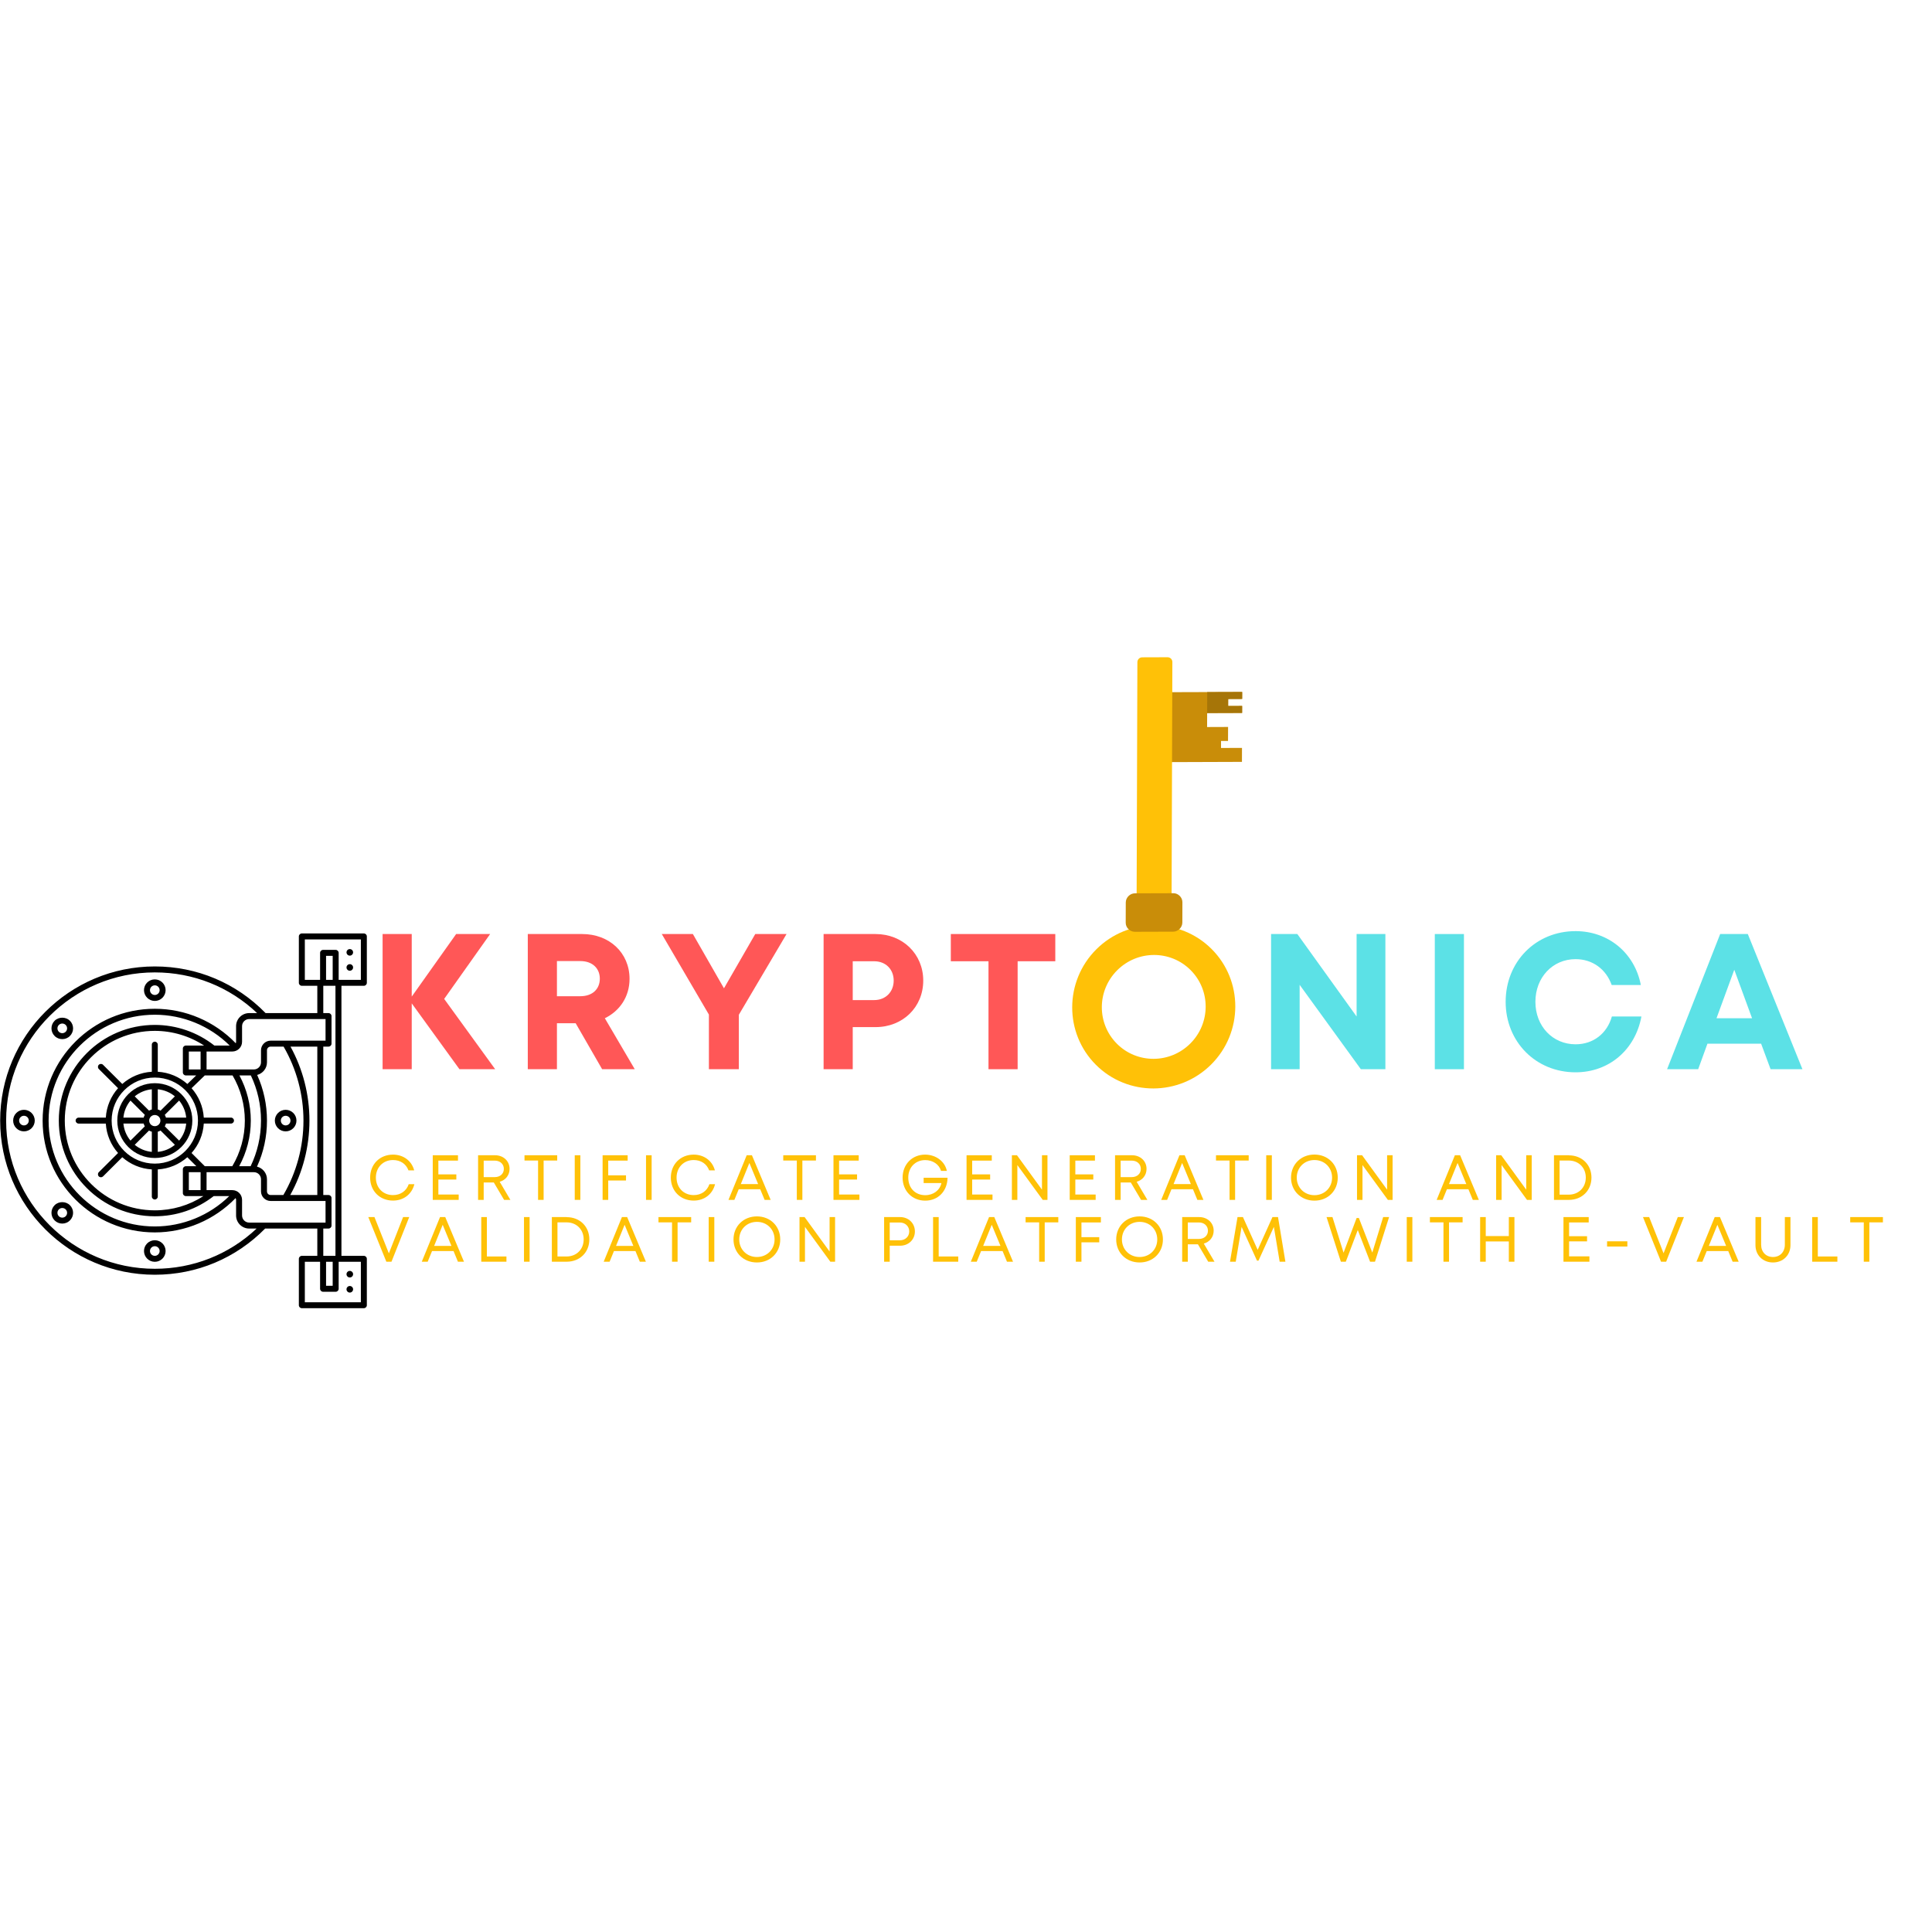 <svg xmlns="http://www.w3.org/2000/svg" xmlns:xlink="http://www.w3.org/1999/xlink" width="500" zoomAndPan="magnify" viewBox="0 0 375 375" height="500" preserveAspectRatio="xMidYMid meet" version="1.0"><defs><g/><clipPath id="e857df2d18"><path d="M 206.445 179.816 L 242.301 179.816 L 242.301 212.723 L 206.445 212.723 Z M 206.445 179.816 " clip-rule="nonzero"/></clipPath><clipPath id="95f9e719bd"><path d="M 226 134 L 242 134 L 242 148 L 226 148 Z M 226 134 " clip-rule="nonzero"/></clipPath><clipPath id="28295d558b"><path d="M 274.352 167.551 L 223.969 217.934 L 177.301 171.266 L 227.68 120.883 Z M 274.352 167.551 " clip-rule="nonzero"/></clipPath><clipPath id="16f8cddba1"><path d="M 274.352 167.551 L 223.969 217.934 L 177.301 171.266 L 227.68 120.883 Z M 274.352 167.551 " clip-rule="nonzero"/></clipPath><clipPath id="4955d3e1b6"><path d="M 274.352 167.551 L 223.969 217.934 L 177.301 171.266 L 227.68 120.883 Z M 274.352 167.551 " clip-rule="nonzero"/></clipPath><clipPath id="cab124b615"><path d="M 234 134 L 242 134 L 242 139 L 234 139 Z M 234 134 " clip-rule="nonzero"/></clipPath><clipPath id="cf6e11e665"><path d="M 274.352 167.551 L 223.969 217.934 L 177.301 171.266 L 227.68 120.883 Z M 274.352 167.551 " clip-rule="nonzero"/></clipPath><clipPath id="6cb1d85788"><path d="M 274.352 167.551 L 223.969 217.934 L 177.301 171.266 L 227.68 120.883 Z M 274.352 167.551 " clip-rule="nonzero"/></clipPath><clipPath id="770c8fe4bb"><path d="M 274.352 167.551 L 223.969 217.934 L 177.301 171.266 L 227.68 120.883 Z M 274.352 167.551 " clip-rule="nonzero"/></clipPath><clipPath id="e7e9f965e6"><path d="M 208 179 L 240 179 L 240 212 L 208 212 Z M 208 179 " clip-rule="nonzero"/></clipPath><clipPath id="a2f1a14241"><path d="M 274.352 167.551 L 223.969 217.934 L 177.301 171.266 L 227.68 120.883 Z M 274.352 167.551 " clip-rule="nonzero"/></clipPath><clipPath id="03c3ce145d"><path d="M 274.352 167.551 L 223.969 217.934 L 177.301 171.266 L 227.68 120.883 Z M 274.352 167.551 " clip-rule="nonzero"/></clipPath><clipPath id="7b5b29a56d"><path d="M 274.352 167.551 L 223.969 217.934 L 177.301 171.266 L 227.68 120.883 Z M 274.352 167.551 " clip-rule="nonzero"/></clipPath><clipPath id="9946a556a8"><path d="M 220 127 L 228 127 L 228 178 L 220 178 Z M 220 127 " clip-rule="nonzero"/></clipPath><clipPath id="2f6e9a65f4"><path d="M 274.352 167.551 L 223.969 217.934 L 177.301 171.266 L 227.68 120.883 Z M 274.352 167.551 " clip-rule="nonzero"/></clipPath><clipPath id="d3be59d652"><path d="M 274.352 167.551 L 223.969 217.934 L 177.301 171.266 L 227.68 120.883 Z M 274.352 167.551 " clip-rule="nonzero"/></clipPath><clipPath id="368f3105ea"><path d="M 274.352 167.551 L 223.969 217.934 L 177.301 171.266 L 227.68 120.883 Z M 274.352 167.551 " clip-rule="nonzero"/></clipPath><clipPath id="8080737f3b"><path d="M 218 173 L 230 173 L 230 181 L 218 181 Z M 218 173 " clip-rule="nonzero"/></clipPath><clipPath id="d39ead2a9e"><path d="M 274.352 167.551 L 223.969 217.934 L 177.301 171.266 L 227.68 120.883 Z M 274.352 167.551 " clip-rule="nonzero"/></clipPath><clipPath id="042a5da982"><path d="M 274.352 167.551 L 223.969 217.934 L 177.301 171.266 L 227.68 120.883 Z M 274.352 167.551 " clip-rule="nonzero"/></clipPath><clipPath id="f4ff114e91"><path d="M 274.352 167.551 L 223.969 217.934 L 177.301 171.266 L 227.68 120.883 Z M 274.352 167.551 " clip-rule="nonzero"/></clipPath><clipPath id="2c2fa50592"><path d="M 0 181.18 L 71.25 181.18 L 71.25 253.93 L 0 253.93 Z M 0 181.18 " clip-rule="nonzero"/></clipPath></defs><rect x="-37.5" width="450" fill="#ffffff" y="-37.5" height="450" fill-opacity="1"/><rect x="-37.5" width="450" fill="#ffffff" y="-37.5" height="450" fill-opacity="1"/><g fill="#ff5757" fill-opacity="1"><g transform="translate(71.261, 207.533)"><g><path d="M 24.852 0 L 14.953 -13.645 L 23.875 -26.238 L 17.277 -26.238 L 8.656 -14.094 L 8.656 -26.238 L 3 -26.238 L 3 0 L 8.656 0 L 8.656 -12.781 L 17.918 0 Z M 24.852 0 "/></g></g></g><g fill="#ff5757" fill-opacity="1"><g transform="translate(99.444, 207.533)"><g><path d="M 17.43 0 L 23.762 0 L 17.953 -9.895 C 20.879 -11.32 22.75 -14.094 22.75 -17.543 C 22.75 -22.602 18.816 -26.238 13.566 -26.238 L 3 -26.238 L 3 0 L 8.656 0 L 8.656 -8.922 L 12.293 -8.922 Z M 8.656 -20.988 L 13.195 -20.988 C 15.594 -20.988 16.98 -19.527 16.98 -17.578 C 16.98 -15.594 15.594 -14.168 13.195 -14.168 L 8.656 -14.168 Z M 8.656 -20.988 "/></g></g></g><g fill="#ff5757" fill-opacity="1"><g transform="translate(127.815, 207.533)"><g><path d="M 24.852 -26.238 L 18.777 -26.238 L 12.707 -15.703 L 6.672 -26.238 L 0.637 -26.238 L 9.781 -10.605 L 9.781 0 L 15.594 0 L 15.594 -10.57 Z M 24.852 -26.238 "/></g></g></g><g fill="#ff5757" fill-opacity="1"><g transform="translate(156.86, 207.533)"><g><path d="M 13.082 -26.238 L 3 -26.238 L 3 0 L 8.656 0 L 8.656 -8.172 L 13.082 -8.172 C 18.367 -8.172 22.34 -12.031 22.34 -17.203 C 22.34 -22.375 18.328 -26.238 13.082 -26.238 Z M 12.82 -13.418 L 8.656 -13.418 L 8.656 -20.953 L 12.82 -20.953 C 15.066 -20.953 16.605 -19.379 16.605 -17.203 C 16.605 -15.031 15.066 -13.418 12.82 -13.418 Z M 12.82 -13.418 "/></g></g></g><g fill="#ff5757" fill-opacity="1"><g transform="translate(183.769, 207.533)"><g><path d="M 21.062 -26.238 L 0.785 -26.238 L 0.785 -20.953 L 8.098 -20.953 L 8.098 0 L 13.754 0 L 13.754 -20.953 L 21.062 -20.953 Z M 21.062 -26.238 "/></g></g></g><g fill="#5ce1e6" fill-opacity="1"><g transform="translate(209.272, 207.533)"><g><path d="M 15.441 0.602 C 23.426 0.602 29.387 -5.285 29.387 -13.117 C 29.387 -20.914 23.426 -26.801 15.441 -26.801 C 7.422 -26.801 1.426 -20.879 1.426 -13.117 C 1.426 -5.324 7.422 0.602 15.441 0.602 Z M 15.441 -4.762 C 10.758 -4.762 7.195 -8.395 7.195 -13.117 C 7.195 -17.84 10.758 -21.438 15.441 -21.438 C 20.129 -21.438 23.613 -17.879 23.613 -13.117 C 23.613 -8.359 20.129 -4.762 15.441 -4.762 Z M 15.441 -4.762 "/></g></g></g><g fill="#5ce1e6" fill-opacity="1"><g transform="translate(243.714, 207.533)"><g><path d="M 19.602 -26.238 L 19.602 -10.23 L 8.098 -26.238 L 3 -26.238 L 3 0 L 8.547 0 L 8.547 -16.379 L 20.426 0 L 25.188 0 L 25.188 -26.238 Z M 19.602 -26.238 "/></g></g></g><g fill="#5ce1e6" fill-opacity="1"><g transform="translate(275.495, 207.533)"><g><path d="M 3 0 L 8.656 0 L 8.656 -26.238 L 3 -26.238 Z M 3 0 "/></g></g></g><g fill="#5ce1e6" fill-opacity="1"><g transform="translate(290.786, 207.533)"><g><path d="M 15.031 0.602 C 21.516 0.602 26.613 -3.75 27.812 -10.23 L 22.078 -10.23 C 21.141 -6.934 18.477 -4.836 15.031 -4.836 C 10.57 -4.836 7.234 -8.359 7.234 -13.082 C 7.234 -17.805 10.57 -21.363 15.031 -21.363 C 18.328 -21.363 20.953 -19.414 22.039 -16.344 L 27.699 -16.344 C 26.5 -22.562 21.402 -26.801 15.031 -26.801 C 7.309 -26.801 1.461 -20.879 1.461 -13.082 C 1.461 -5.324 7.309 0.602 15.031 0.602 Z M 15.031 0.602 "/></g></g></g><g fill="#5ce1e6" fill-opacity="1"><g transform="translate(323.279, 207.533)"><g><path d="M 20.391 0 L 26.574 0 L 15.969 -26.238 L 10.605 -26.238 L 0.301 0 L 6.336 0 L 8.133 -4.949 L 18.555 -4.949 Z M 13.344 -19.305 L 16.793 -9.895 L 9.895 -9.895 Z M 13.344 -19.305 "/></g></g></g><g clip-path="url(#e857df2d18)"><path fill="#ffffff" d="M 206.445 179.816 L 242.301 179.816 L 242.301 212.723 L 206.445 212.723 Z M 206.445 179.816 " fill-opacity="1" fill-rule="nonzero"/></g><g clip-path="url(#95f9e719bd)"><g clip-path="url(#28295d558b)"><g clip-path="url(#16f8cddba1)"><g clip-path="url(#4955d3e1b6)"><path fill="#c98d09" d="M 226.133 147.93 L 241.062 147.879 L 241.07 145.168 L 237 145.18 L 237.004 143.824 L 238.359 143.816 L 238.371 141.102 L 234.297 141.117 L 234.309 138.402 L 241.094 138.379 L 241.098 137.023 L 238.383 137.031 L 238.387 135.676 L 241.102 135.664 L 241.105 134.309 L 226.176 134.355 Z M 226.133 147.93 " fill-opacity="1" fill-rule="nonzero"/></g></g></g></g><g clip-path="url(#cab124b615)"><g clip-path="url(#cf6e11e665)"><g clip-path="url(#6cb1d85788)"><g clip-path="url(#770c8fe4bb)"><path fill="#a67508" d="M 241.094 138.379 L 241.098 137.023 L 238.383 137.031 L 238.387 135.676 L 241.102 135.664 L 241.105 134.309 L 234.32 134.332 L 234.309 138.402 Z M 241.094 138.379 " fill-opacity="1" fill-rule="nonzero"/></g></g></g></g><g clip-path="url(#e7e9f965e6)"><g clip-path="url(#a2f1a14241)"><g clip-path="url(#03c3ce145d)"><g clip-path="url(#7b5b29a56d)"><path fill="#ffc107" d="M 212.781 184.277 C 218.977 178.082 229.02 178.051 235.176 184.207 C 241.332 190.359 241.297 200.406 235.102 206.602 C 228.906 212.797 218.863 212.828 212.707 206.672 C 206.555 200.52 206.586 190.473 212.781 184.277 Z M 231.043 202.543 C 234.992 198.594 235.016 192.215 231.09 188.289 C 227.168 184.367 220.789 184.387 216.84 188.336 C 212.891 192.285 212.871 198.664 216.793 202.59 C 220.715 206.512 227.094 206.492 231.043 202.543 Z M 231.043 202.543 " fill-opacity="1" fill-rule="nonzero"/></g></g></g></g><g clip-path="url(#9946a556a8)"><g clip-path="url(#2f6e9a65f4)"><g clip-path="url(#d3be59d652)"><g clip-path="url(#368f3105ea)"><path fill="#ffc107" d="M 221.719 127.586 L 226.605 127.57 C 227.148 127.566 227.555 127.973 227.555 128.516 L 227.395 177.105 L 220.609 177.129 L 220.766 128.539 C 220.77 127.996 221.176 127.586 221.719 127.586 Z M 221.719 127.586 " fill-opacity="1" fill-rule="nonzero"/></g></g></g></g><g clip-path="url(#8080737f3b)"><g clip-path="url(#d39ead2a9e)"><g clip-path="url(#042a5da982)"><g clip-path="url(#f4ff114e91)"><path fill="#c98d09" d="M 229.504 175.129 L 229.492 179.066 C 229.488 180.016 228.672 180.832 227.723 180.836 L 220.258 180.859 C 219.309 180.863 218.496 180.051 218.5 179.102 L 218.512 175.168 C 218.516 174.215 219.332 173.398 220.281 173.395 L 227.746 173.371 C 228.695 173.367 229.508 174.18 229.504 175.129 Z M 229.504 175.129 " fill-opacity="1" fill-rule="nonzero"/></g></g></g></g><path fill="#000000" d="M 24.914 212.359 C 24.91 212.367 24.902 212.367 24.898 212.371 C 24.891 212.379 24.891 212.387 24.887 212.391 C 23.574 213.703 22.766 215.512 22.766 217.504 C 22.766 219.5 23.574 221.305 24.887 222.621 C 24.891 222.625 24.891 222.633 24.898 222.637 C 24.902 222.645 24.91 222.645 24.914 222.648 C 26.234 223.957 28.047 224.766 30.047 224.766 C 32.047 224.766 33.859 223.957 35.18 222.648 C 35.184 222.645 35.191 222.645 35.195 222.637 C 35.203 222.633 35.203 222.625 35.211 222.621 C 36.52 221.305 37.332 219.5 37.332 217.504 C 37.332 215.512 36.52 213.703 35.211 212.391 C 35.203 212.387 35.203 212.379 35.195 212.371 C 35.191 212.367 35.184 212.367 35.18 212.359 C 33.859 211.055 32.047 210.246 30.047 210.246 C 28.047 210.246 26.234 211.055 24.914 212.359 Z M 29.469 211.43 L 29.469 215.348 C 29.277 215.398 29.094 215.477 28.926 215.574 L 26.148 212.801 C 27.066 212.043 28.215 211.551 29.469 211.43 Z M 25.328 213.621 L 28.109 216.391 C 28.012 216.559 27.934 216.738 27.883 216.93 L 23.953 216.93 C 24.07 215.68 24.566 214.535 25.328 213.621 Z M 23.953 218.082 L 27.883 218.082 C 27.934 218.273 28.012 218.453 28.109 218.621 L 25.328 221.391 C 24.566 220.477 24.07 219.332 23.953 218.082 Z M 29.469 223.578 C 28.215 223.461 27.066 222.969 26.148 222.207 L 28.926 219.438 C 29.094 219.535 29.273 219.613 29.469 219.664 Z M 28.957 217.504 C 28.957 216.906 29.445 216.422 30.047 216.422 C 30.648 216.422 31.137 216.906 31.137 217.504 C 31.137 218.105 30.648 218.59 30.047 218.59 C 29.445 218.59 28.957 218.105 28.957 217.504 Z M 30.625 223.578 L 30.625 219.664 C 30.816 219.609 30.996 219.535 31.164 219.438 L 33.945 222.207 C 33.027 222.969 31.879 223.461 30.625 223.578 Z M 34.766 221.391 L 31.984 218.621 C 32.082 218.453 32.16 218.273 32.211 218.082 L 36.141 218.082 C 36.023 219.332 35.527 220.477 34.766 221.391 Z M 36.141 216.93 L 32.211 216.93 C 32.16 216.738 32.082 216.559 31.984 216.391 L 34.766 213.621 C 35.527 214.535 36.023 215.68 36.141 216.93 Z M 30.625 211.43 C 31.879 211.547 33.023 212.043 33.945 212.801 L 31.164 215.574 C 30.996 215.477 30.816 215.398 30.625 215.348 Z M 30.625 211.43 " fill-opacity="1" fill-rule="nonzero"/><path fill="#000000" d="M 30.047 194.281 C 31.203 194.281 32.145 193.34 32.145 192.188 C 32.145 191.035 31.203 190.098 30.047 190.098 C 28.891 190.098 27.949 191.035 27.949 192.188 C 27.949 193.34 28.891 194.281 30.047 194.281 Z M 30.047 191.254 C 30.562 191.254 30.984 191.672 30.984 192.188 C 30.984 192.703 30.562 193.125 30.047 193.125 C 29.527 193.125 29.109 192.703 29.109 192.188 C 29.109 191.672 29.531 191.254 30.047 191.254 Z M 30.047 191.254 " fill-opacity="1" fill-rule="nonzero"/><path fill="#000000" d="M 12.086 201.695 C 12.625 201.695 13.164 201.492 13.57 201.082 C 14.391 200.266 14.391 198.941 13.57 198.125 C 12.777 197.336 11.395 197.336 10.605 198.125 C 9.785 198.941 9.785 200.266 10.605 201.082 C 11.012 201.492 11.551 201.695 12.086 201.695 Z M 11.422 198.941 C 11.605 198.762 11.848 198.668 12.086 198.668 C 12.328 198.668 12.566 198.758 12.75 198.941 C 13.117 199.309 13.117 199.902 12.75 200.266 C 12.387 200.629 11.789 200.629 11.422 200.266 C 11.059 199.902 11.059 199.309 11.422 198.941 Z M 11.422 198.941 " fill-opacity="1" fill-rule="nonzero"/><path fill="#000000" d="M 4.648 215.414 C 3.492 215.414 2.551 216.352 2.551 217.504 C 2.551 218.66 3.492 219.598 4.648 219.598 C 5.805 219.598 6.746 218.66 6.746 217.504 C 6.746 216.352 5.805 215.414 4.648 215.414 Z M 4.648 218.441 C 4.133 218.441 3.711 218.02 3.711 217.504 C 3.711 216.988 4.133 216.57 4.648 216.57 C 5.168 216.57 5.586 216.988 5.586 217.504 C 5.586 218.02 5.168 218.441 4.648 218.441 Z M 4.648 218.441 " fill-opacity="1" fill-rule="nonzero"/><path fill="#000000" d="M 10.605 233.93 C 9.785 234.742 9.785 236.07 10.605 236.887 C 11.012 237.293 11.551 237.496 12.086 237.496 C 12.625 237.496 13.164 237.293 13.57 236.887 C 14.391 236.07 14.391 234.742 13.57 233.93 C 12.777 233.137 11.395 233.137 10.605 233.93 Z M 12.75 236.07 C 12.387 236.434 11.789 236.434 11.422 236.07 C 11.059 235.703 11.059 235.109 11.422 234.746 C 11.605 234.562 11.848 234.473 12.086 234.473 C 12.328 234.473 12.566 234.562 12.75 234.746 C 13.117 235.109 13.117 235.703 12.75 236.07 Z M 12.75 236.07 " fill-opacity="1" fill-rule="nonzero"/><path fill="#000000" d="M 30.047 240.73 C 28.891 240.73 27.949 241.668 27.949 242.82 C 27.949 243.977 28.891 244.914 30.047 244.914 C 31.203 244.914 32.145 243.977 32.145 242.82 C 32.145 241.668 31.203 240.73 30.047 240.73 Z M 30.047 243.758 C 29.527 243.758 29.109 243.336 29.109 242.82 C 29.109 242.305 29.531 241.887 30.047 241.887 C 30.562 241.887 30.984 242.305 30.984 242.82 C 30.984 243.34 30.562 243.758 30.047 243.758 Z M 30.047 243.758 " fill-opacity="1" fill-rule="nonzero"/><path fill="#000000" d="M 55.445 219.598 C 56.602 219.598 57.543 218.66 57.543 217.504 C 57.543 216.352 56.602 215.414 55.445 215.414 C 54.289 215.414 53.348 216.352 53.348 217.504 C 53.348 218.66 54.289 219.598 55.445 219.598 Z M 55.445 216.57 C 55.961 216.57 56.383 216.988 56.383 217.504 C 56.383 218.023 55.961 218.441 55.445 218.441 C 54.926 218.441 54.508 218.02 54.508 217.504 C 54.508 216.988 54.926 216.57 55.445 216.57 Z M 55.445 216.57 " fill-opacity="1" fill-rule="nonzero"/><path fill="#000000" d="M 68.535 247.32 C 68.535 247.496 68.473 247.645 68.348 247.77 C 68.223 247.895 68.074 247.953 67.895 247.953 C 67.719 247.953 67.57 247.895 67.445 247.77 C 67.32 247.645 67.258 247.496 67.258 247.32 C 67.258 247.145 67.32 246.992 67.445 246.871 C 67.57 246.746 67.719 246.684 67.895 246.684 C 68.074 246.684 68.223 246.746 68.348 246.871 C 68.473 246.992 68.535 247.145 68.535 247.32 Z M 68.535 247.32 " fill-opacity="1" fill-rule="nonzero"/><path fill="#000000" d="M 68.535 250.25 C 68.535 250.426 68.473 250.574 68.348 250.699 C 68.223 250.824 68.074 250.887 67.895 250.887 C 67.719 250.887 67.57 250.824 67.445 250.699 C 67.32 250.574 67.258 250.426 67.258 250.25 C 67.258 250.074 67.32 249.926 67.445 249.801 C 67.57 249.676 67.719 249.613 67.895 249.613 C 68.074 249.613 68.223 249.676 68.348 249.801 C 68.473 249.926 68.535 250.074 68.535 250.25 Z M 68.535 250.25 " fill-opacity="1" fill-rule="nonzero"/><g clip-path="url(#2c2fa50592)"><path fill="#000000" d="M 70.621 191.344 C 70.941 191.344 71.203 191.086 71.203 190.766 L 71.203 181.758 C 71.203 181.438 70.941 181.18 70.621 181.18 L 58.59 181.18 C 58.27 181.18 58.008 181.438 58.008 181.758 L 58.008 190.766 C 58.008 191.086 58.27 191.344 58.59 191.344 L 61.59 191.344 L 61.59 196.641 L 51.551 196.641 C 45.852 190.801 38.227 187.586 30.047 187.586 C 13.496 187.586 0.031 201.008 0.031 217.504 C 0.031 234.004 13.496 247.426 30.047 247.426 C 38.18 247.426 45.773 244.238 51.465 238.461 L 61.59 238.461 L 61.59 243.758 L 58.59 243.758 C 58.27 243.758 58.008 244.016 58.008 244.336 L 58.008 253.344 C 58.008 253.664 58.27 253.922 58.59 253.922 L 70.621 253.922 C 70.941 253.922 71.203 253.664 71.203 253.344 L 71.203 244.336 C 71.203 244.016 70.941 243.758 70.621 243.758 L 66.273 243.758 L 66.273 191.344 Z M 63.188 197.797 L 63.188 201.992 L 52.527 201.992 C 51.5 201.992 50.66 202.828 50.66 203.855 L 50.66 206.199 C 50.66 206.961 50.039 207.582 49.273 207.582 L 40.094 207.582 L 40.094 204.098 L 45.09 204.098 C 46.133 204.098 46.984 203.254 46.984 202.211 L 46.984 199.18 C 46.984 198.418 47.605 197.797 48.367 197.797 Z M 65.113 191.344 L 65.113 243.758 L 62.75 243.758 L 62.75 238.461 L 63.766 238.461 C 64.086 238.461 64.348 238.199 64.348 237.883 L 64.348 232.531 C 64.348 232.211 64.086 231.953 63.766 231.953 L 62.75 231.953 L 62.75 203.148 L 63.766 203.148 C 64.086 203.148 64.348 202.891 64.348 202.57 L 64.348 197.219 C 64.348 196.898 64.086 196.641 63.766 196.641 L 62.75 196.641 L 62.75 191.344 Z M 63.289 190.188 L 63.289 185.527 L 64.574 185.527 L 64.574 190.188 Z M 64.574 244.914 L 64.574 249.574 L 63.289 249.574 L 63.289 244.914 Z M 49.883 226.445 C 51.164 223.633 51.82 220.633 51.82 217.504 C 51.82 214.41 51.176 211.434 49.918 208.645 C 51.008 208.359 51.82 207.375 51.82 206.199 L 51.82 203.855 C 51.82 203.465 52.137 203.148 52.527 203.148 L 55.047 203.148 C 57.566 207.496 58.902 212.453 58.902 217.504 C 58.902 222.594 57.551 227.582 55 231.953 L 52.527 231.953 C 52.137 231.953 51.82 231.637 51.82 231.246 L 51.82 228.898 C 51.82 227.711 50.992 226.719 49.883 226.445 Z M 36.074 202.941 C 35.754 202.941 35.492 203.203 35.492 203.52 L 35.492 208.16 C 35.492 208.48 35.754 208.738 36.074 208.738 L 38.086 208.738 L 36.367 210.402 C 34.816 209.031 32.824 208.16 30.625 208.027 L 30.625 202.766 C 30.625 202.445 30.367 202.188 30.047 202.188 C 29.727 202.188 29.469 202.445 29.469 202.766 L 29.469 208.027 C 27.273 208.16 25.281 209.031 23.734 210.398 L 20 206.676 C 19.773 206.449 19.406 206.449 19.18 206.676 C 18.953 206.898 18.953 207.266 19.18 207.492 L 22.914 211.215 C 21.543 212.758 20.672 214.742 20.539 216.93 L 15.258 216.93 C 14.938 216.93 14.68 217.188 14.68 217.508 C 14.68 217.824 14.938 218.086 15.258 218.086 L 20.539 218.086 C 20.672 220.27 21.543 222.254 22.914 223.797 L 19.18 227.52 C 18.953 227.746 18.953 228.113 19.18 228.34 C 19.293 228.449 19.441 228.508 19.59 228.508 C 19.738 228.508 19.887 228.449 20 228.34 L 23.734 224.617 C 25.281 225.984 27.273 226.852 29.469 226.984 L 29.469 232.246 C 29.469 232.566 29.727 232.824 30.047 232.824 C 30.367 232.824 30.625 232.566 30.625 232.246 L 30.625 226.984 C 32.82 226.852 34.812 225.984 36.359 224.617 L 38.113 226.363 L 36.074 226.363 C 35.754 226.363 35.492 226.625 35.492 226.941 L 35.492 231.582 C 35.492 231.902 35.754 232.16 36.074 232.16 L 39.484 232.16 C 36.676 233.969 33.449 234.926 30.047 234.926 C 20.41 234.926 12.574 227.109 12.574 217.508 C 12.574 207.902 20.41 200.09 30.047 200.09 C 33.453 200.09 36.789 201.098 39.617 202.941 Z M 38.934 204.098 L 38.934 207.582 L 36.652 207.582 L 36.652 204.098 Z M 38.426 217.504 C 38.426 222.109 34.668 225.859 30.047 225.859 C 25.426 225.859 21.668 222.109 21.668 217.504 C 21.668 212.898 25.426 209.152 30.047 209.152 C 34.668 209.152 38.426 212.898 38.426 217.504 Z M 38.934 227.52 L 38.934 231.004 L 36.652 231.004 L 36.652 227.52 Z M 30.047 198.934 C 19.773 198.934 11.414 207.262 11.414 217.504 C 11.414 227.746 19.77 236.078 30.047 236.078 C 34.242 236.078 38.191 234.719 41.484 232.16 L 44.496 232.16 C 40.656 235.918 35.449 238.055 30.047 238.055 C 18.68 238.055 9.434 228.836 9.434 217.504 C 9.434 206.176 18.68 196.957 30.047 196.957 C 35.496 196.957 40.738 199.129 44.586 202.941 L 41.609 202.941 C 38.332 200.355 34.234 198.934 30.047 198.934 Z M 37.18 223.797 C 38.551 222.254 39.422 220.27 39.555 218.082 L 44.836 218.082 C 45.156 218.082 45.414 217.824 45.414 217.504 C 45.414 217.188 45.156 216.926 44.836 216.926 L 39.555 216.926 C 39.422 214.746 38.551 212.762 37.184 211.219 L 39.75 208.738 L 45.141 208.738 C 46.695 211.391 47.523 214.414 47.523 217.504 C 47.523 220.633 46.676 223.688 45.086 226.363 L 39.754 226.363 Z M 48.68 217.504 C 48.68 214.434 47.914 211.426 46.469 208.738 L 48.688 208.738 C 49.992 211.488 50.66 214.434 50.66 217.504 C 50.66 220.613 49.977 223.59 48.645 226.363 L 46.422 226.363 C 47.898 223.652 48.68 220.613 48.68 217.504 Z M 60.062 217.504 C 60.062 212.473 58.793 207.531 56.387 203.148 L 61.59 203.148 L 61.59 231.953 L 56.336 231.953 C 58.777 227.547 60.062 222.574 60.062 217.504 Z M 30.047 246.27 C 14.137 246.27 1.191 233.367 1.191 217.504 C 1.191 201.645 14.137 188.742 30.047 188.742 C 37.527 188.742 44.527 191.539 49.906 196.641 L 48.367 196.641 C 46.965 196.641 45.824 197.777 45.824 199.18 L 45.824 202.211 C 45.824 202.312 45.801 202.41 45.766 202.5 C 41.668 198.238 35.977 195.801 30.047 195.801 C 18.039 195.801 8.273 205.539 8.273 217.504 C 8.273 229.473 18.039 239.211 30.047 239.211 C 35.957 239.211 41.637 236.785 45.73 232.551 C 45.785 232.652 45.824 232.766 45.824 232.891 L 45.824 235.922 C 45.824 237.324 46.965 238.461 48.367 238.461 L 49.812 238.461 C 44.445 243.504 37.48 246.27 30.047 246.27 Z M 51.262 237.305 C 51.238 237.305 51.215 237.301 51.191 237.305 L 48.371 237.305 C 47.605 237.305 46.984 236.684 46.984 235.922 L 46.984 232.887 C 46.984 231.848 46.137 231.004 45.094 231.004 L 40.094 231.004 L 40.094 227.52 L 45.422 227.52 C 45.422 227.52 45.426 227.52 45.426 227.52 L 49.012 227.52 C 49.012 227.52 49.012 227.52 49.016 227.52 L 49.277 227.52 C 50.039 227.52 50.66 228.137 50.66 228.898 L 50.66 231.246 C 50.66 232.273 51.5 233.109 52.531 233.109 L 63.188 233.109 L 63.188 237.305 Z M 70.043 244.914 L 70.043 252.766 L 59.168 252.766 L 59.168 244.914 L 62.129 244.914 L 62.129 250.152 C 62.129 250.473 62.387 250.73 62.707 250.73 L 65.152 250.73 C 65.473 250.73 65.734 250.473 65.734 250.152 L 65.734 244.914 Z M 65.734 190.188 L 65.734 184.949 C 65.734 184.629 65.473 184.371 65.152 184.371 L 62.707 184.371 C 62.387 184.371 62.129 184.629 62.129 184.949 L 62.129 190.188 L 59.168 190.188 L 59.168 182.336 L 70.043 182.336 L 70.043 190.188 Z M 65.734 190.188 " fill-opacity="1" fill-rule="nonzero"/></g><path fill="#000000" d="M 68.535 187.781 C 68.535 187.957 68.473 188.105 68.348 188.23 C 68.223 188.355 68.074 188.418 67.895 188.418 C 67.719 188.418 67.57 188.355 67.445 188.23 C 67.32 188.105 67.258 187.957 67.258 187.781 C 67.258 187.605 67.32 187.457 67.445 187.332 C 67.57 187.207 67.719 187.145 67.895 187.145 C 68.074 187.145 68.223 187.207 68.348 187.332 C 68.473 187.457 68.535 187.605 68.535 187.781 Z M 68.535 187.781 " fill-opacity="1" fill-rule="nonzero"/><path fill="#000000" d="M 67.895 184.215 C 67.543 184.215 67.258 184.5 67.258 184.852 C 67.258 185.203 67.543 185.488 67.895 185.488 C 68.25 185.488 68.535 185.203 68.535 184.852 C 68.535 184.5 68.25 184.215 67.895 184.215 Z M 67.895 184.215 " fill-opacity="1" fill-rule="nonzero"/><g fill="#ffc107" fill-opacity="1"><g transform="translate(71.261, 232.897)"><g><path d="M 5.023 0.137 C 7.066 0.137 8.676 -1.09 9.168 -3.043 L 8.07 -3.043 C 7.609 -1.719 6.484 -0.93 5.023 -0.93 C 3.094 -0.93 1.695 -2.328 1.695 -4.32 C 1.695 -6.312 3.094 -7.734 5.023 -7.734 C 6.449 -7.734 7.562 -6.98 8.02 -5.73 L 9.133 -5.73 C 8.637 -7.598 7.027 -8.785 5.023 -8.785 C 2.449 -8.785 0.582 -6.918 0.582 -4.32 C 0.582 -1.734 2.449 0.137 5.023 0.137 Z M 5.023 0.137 "/></g></g></g><g fill="#ffc107" fill-opacity="1"><g transform="translate(82.82, 232.897)"><g><path d="M 2.266 -1.039 L 2.266 -3.949 L 5.754 -3.949 L 5.754 -4.949 L 2.266 -4.949 L 2.266 -7.621 L 6.074 -7.621 L 6.074 -8.664 L 1.176 -8.664 L 1.176 0 L 6.211 0 L 6.211 -1.039 Z M 2.266 -1.039 "/></g></g></g><g fill="#ffc107" fill-opacity="1"><g transform="translate(91.619, 232.897)"><g><path d="M 6.227 0 L 7.449 0 L 5.371 -3.516 C 6.508 -3.836 7.289 -4.789 7.289 -6.016 C 7.289 -7.547 6.09 -8.664 4.469 -8.664 L 1.176 -8.664 L 1.176 0 L 2.266 0 L 2.266 -3.379 L 4.23 -3.379 Z M 2.266 -7.621 L 4.406 -7.621 C 5.469 -7.621 6.176 -6.941 6.176 -6.016 C 6.176 -5.086 5.469 -4.418 4.406 -4.418 L 2.266 -4.418 Z M 2.266 -7.621 "/></g></g></g><g fill="#ffc107" fill-opacity="1"><g transform="translate(101.544, 232.897)"><g><path d="M 6.609 -8.664 L 0.262 -8.664 L 0.262 -7.637 L 2.895 -7.637 L 2.895 0 L 3.973 0 L 3.973 -7.637 L 6.609 -7.637 Z M 6.609 -8.664 "/></g></g></g><g fill="#ffc107" fill-opacity="1"><g transform="translate(110.381, 232.897)"><g><path d="M 1.176 0 L 2.266 0 L 2.266 -8.664 L 1.176 -8.664 Z M 1.176 0 "/></g></g></g><g fill="#ffc107" fill-opacity="1"><g transform="translate(115.789, 232.897)"><g><path d="M 6.039 -7.621 L 6.039 -8.664 L 1.176 -8.664 L 1.176 0 L 2.266 0 L 2.266 -3.762 L 5.719 -3.762 L 5.719 -4.766 L 2.266 -4.766 L 2.266 -7.621 Z M 6.039 -7.621 "/></g></g></g><g fill="#ffc107" fill-opacity="1"><g transform="translate(124.217, 232.897)"><g><path d="M 1.176 0 L 2.266 0 L 2.266 -8.664 L 1.176 -8.664 Z M 1.176 0 "/></g></g></g><g fill="#ffc107" fill-opacity="1"><g transform="translate(129.626, 232.897)"><g><path d="M 5.023 0.137 C 7.066 0.137 8.676 -1.09 9.168 -3.043 L 8.07 -3.043 C 7.609 -1.719 6.484 -0.93 5.023 -0.93 C 3.094 -0.93 1.695 -2.328 1.695 -4.32 C 1.695 -6.312 3.094 -7.734 5.023 -7.734 C 6.449 -7.734 7.562 -6.98 8.02 -5.73 L 9.133 -5.73 C 8.637 -7.598 7.027 -8.785 5.023 -8.785 C 2.449 -8.785 0.582 -6.918 0.582 -4.32 C 0.582 -1.734 2.449 0.137 5.023 0.137 Z M 5.023 0.137 "/></g></g></g><g fill="#ffc107" fill-opacity="1"><g transform="translate(141.184, 232.897)"><g><path d="M 7.227 0 L 8.402 0 L 4.766 -8.664 L 3.75 -8.664 L 0.211 0 L 1.359 0 L 2.203 -2.066 L 6.375 -2.066 Z M 4.27 -7.164 L 5.965 -3.07 L 2.609 -3.07 Z M 4.27 -7.164 "/></g></g></g><g fill="#ffc107" fill-opacity="1"><g transform="translate(151.766, 232.897)"><g><path d="M 6.609 -8.664 L 0.262 -8.664 L 0.262 -7.637 L 2.895 -7.637 L 2.895 0 L 3.973 0 L 3.973 -7.637 L 6.609 -7.637 Z M 6.609 -8.664 "/></g></g></g><g fill="#ffc107" fill-opacity="1"><g transform="translate(160.602, 232.897)"><g><path d="M 2.266 -1.039 L 2.266 -3.949 L 5.754 -3.949 L 5.754 -4.949 L 2.266 -4.949 L 2.266 -7.621 L 6.074 -7.621 L 6.074 -8.664 L 1.176 -8.664 L 1.176 0 L 6.211 0 L 6.211 -1.039 Z M 2.266 -1.039 "/></g></g></g><g fill="#ffc107" fill-opacity="1"><g transform="translate(169.401, 232.897)"><g/></g></g><g fill="#ffc107" fill-opacity="1"><g transform="translate(174.6, 232.897)"><g><path d="M 4.68 -4.293 L 4.68 -3.266 L 8.129 -3.266 C 7.82 -1.855 6.57 -0.914 4.988 -0.914 C 3.031 -0.914 1.695 -2.312 1.695 -4.32 C 1.695 -6.312 3.07 -7.723 4.988 -7.723 C 6.449 -7.723 7.684 -6.895 8.055 -5.629 L 9.184 -5.629 C 8.797 -7.488 7.043 -8.785 4.961 -8.785 C 2.438 -8.785 0.594 -6.895 0.594 -4.32 C 0.594 -1.746 2.438 0.148 4.988 0.148 C 7.488 0.148 9.27 -1.684 9.32 -4.293 Z M 4.68 -4.293 "/></g></g></g><g fill="#ffc107" fill-opacity="1"><g transform="translate(186.431, 232.897)"><g><path d="M 2.266 -1.039 L 2.266 -3.949 L 5.754 -3.949 L 5.754 -4.949 L 2.266 -4.949 L 2.266 -7.621 L 6.074 -7.621 L 6.074 -8.664 L 1.176 -8.664 L 1.176 0 L 6.211 0 L 6.211 -1.039 Z M 2.266 -1.039 "/></g></g></g><g fill="#ffc107" fill-opacity="1"><g transform="translate(195.23, 232.897)"><g><path d="M 7.016 -8.664 L 7.016 -1.98 L 2.164 -8.664 L 1.176 -8.664 L 1.176 0 L 2.238 0 L 2.238 -6.758 L 7.164 0 L 8.082 0 L 8.082 -8.664 Z M 7.016 -8.664 "/></g></g></g><g fill="#ffc107" fill-opacity="1"><g transform="translate(206.455, 232.897)"><g><path d="M 2.266 -1.039 L 2.266 -3.949 L 5.754 -3.949 L 5.754 -4.949 L 2.266 -4.949 L 2.266 -7.621 L 6.074 -7.621 L 6.074 -8.664 L 1.176 -8.664 L 1.176 0 L 6.211 0 L 6.211 -1.039 Z M 2.266 -1.039 "/></g></g></g><g fill="#ffc107" fill-opacity="1"><g transform="translate(215.254, 232.897)"><g><path d="M 6.227 0 L 7.449 0 L 5.371 -3.516 C 6.508 -3.836 7.289 -4.789 7.289 -6.016 C 7.289 -7.547 6.09 -8.664 4.469 -8.664 L 1.176 -8.664 L 1.176 0 L 2.266 0 L 2.266 -3.379 L 4.23 -3.379 Z M 2.266 -7.621 L 4.406 -7.621 C 5.469 -7.621 6.176 -6.941 6.176 -6.016 C 6.176 -5.086 5.469 -4.418 4.406 -4.418 L 2.266 -4.418 Z M 2.266 -7.621 "/></g></g></g><g fill="#ffc107" fill-opacity="1"><g transform="translate(225.179, 232.897)"><g><path d="M 7.227 0 L 8.402 0 L 4.766 -8.664 L 3.75 -8.664 L 0.211 0 L 1.359 0 L 2.203 -2.066 L 6.375 -2.066 Z M 4.27 -7.164 L 5.965 -3.07 L 2.609 -3.07 Z M 4.27 -7.164 "/></g></g></g><g fill="#ffc107" fill-opacity="1"><g transform="translate(235.761, 232.897)"><g><path d="M 6.609 -8.664 L 0.262 -8.664 L 0.262 -7.637 L 2.895 -7.637 L 2.895 0 L 3.973 0 L 3.973 -7.637 L 6.609 -7.637 Z M 6.609 -8.664 "/></g></g></g><g fill="#ffc107" fill-opacity="1"><g transform="translate(244.597, 232.897)"><g><path d="M 1.176 0 L 2.266 0 L 2.266 -8.664 L 1.176 -8.664 Z M 1.176 0 "/></g></g></g><g fill="#ffc107" fill-opacity="1"><g transform="translate(250.005, 232.897)"><g><path d="M 5.125 0.148 C 7.746 0.148 9.652 -1.77 9.652 -4.32 C 9.652 -6.879 7.746 -8.797 5.125 -8.797 C 2.5 -8.797 0.582 -6.879 0.582 -4.32 C 0.582 -1.77 2.5 0.148 5.125 0.148 Z M 5.125 -0.914 C 3.156 -0.914 1.695 -2.387 1.695 -4.32 C 1.695 -6.262 3.156 -7.734 5.125 -7.734 C 7.09 -7.734 8.551 -6.273 8.551 -4.32 C 8.551 -2.375 7.09 -0.914 5.125 -0.914 Z M 5.125 -0.914 "/></g></g></g><g fill="#ffc107" fill-opacity="1"><g transform="translate(262.22, 232.897)"><g><path d="M 7.016 -8.664 L 7.016 -1.98 L 2.164 -8.664 L 1.176 -8.664 L 1.176 0 L 2.238 0 L 2.238 -6.758 L 7.164 0 L 8.082 0 L 8.082 -8.664 Z M 7.016 -8.664 "/></g></g></g><g fill="#ffc107" fill-opacity="1"><g transform="translate(273.445, 232.897)"><g/></g></g><g fill="#ffc107" fill-opacity="1"><g transform="translate(278.643, 232.897)"><g><path d="M 7.227 0 L 8.402 0 L 4.766 -8.664 L 3.75 -8.664 L 0.211 0 L 1.359 0 L 2.203 -2.066 L 6.375 -2.066 Z M 4.27 -7.164 L 5.965 -3.07 L 2.609 -3.07 Z M 4.27 -7.164 "/></g></g></g><g fill="#ffc107" fill-opacity="1"><g transform="translate(289.224, 232.897)"><g><path d="M 7.016 -8.664 L 7.016 -1.98 L 2.164 -8.664 L 1.176 -8.664 L 1.176 0 L 2.238 0 L 2.238 -6.758 L 7.164 0 L 8.082 0 L 8.082 -8.664 Z M 7.016 -8.664 "/></g></g></g><g fill="#ffc107" fill-opacity="1"><g transform="translate(300.449, 232.897)"><g><path d="M 4.059 -8.664 L 1.176 -8.664 L 1.176 0 L 4.059 0 C 6.609 0 8.453 -1.82 8.453 -4.332 C 8.453 -6.832 6.609 -8.648 4.059 -8.648 Z M 4.035 -1.016 L 2.266 -1.016 L 2.266 -7.637 L 4.035 -7.637 C 5.977 -7.637 7.352 -6.238 7.352 -4.332 C 7.352 -2.414 5.977 -1.016 4.035 -1.016 Z M 4.035 -1.016 "/></g></g></g><g fill="#ffc107" fill-opacity="1"><g transform="translate(71.261, 244.897)"><g><path d="M 6.98 -8.664 L 4.219 -1.621 L 1.422 -8.664 L 0.223 -8.664 L 3.727 0 L 4.727 0 L 8.168 -8.664 Z M 6.98 -8.664 "/></g></g></g><g fill="#ffc107" fill-opacity="1"><g transform="translate(81.656, 244.897)"><g><path d="M 7.227 0 L 8.402 0 L 4.766 -8.664 L 3.75 -8.664 L 0.211 0 L 1.359 0 L 2.203 -2.066 L 6.375 -2.066 Z M 4.27 -7.164 L 5.965 -3.07 L 2.609 -3.07 Z M 4.27 -7.164 "/></g></g></g><g fill="#ffc107" fill-opacity="1"><g transform="translate(92.238, 244.897)"><g><path d="M 2.266 -1.016 L 2.266 -8.664 L 1.176 -8.664 L 1.176 0 L 6.062 0 L 6.062 -1.016 Z M 2.266 -1.016 "/></g></g></g><g fill="#ffc107" fill-opacity="1"><g transform="translate(100.529, 244.897)"><g><path d="M 1.176 0 L 2.266 0 L 2.266 -8.664 L 1.176 -8.664 Z M 1.176 0 "/></g></g></g><g fill="#ffc107" fill-opacity="1"><g transform="translate(105.938, 244.897)"><g><path d="M 4.059 -8.664 L 1.176 -8.664 L 1.176 0 L 4.059 0 C 6.609 0 8.453 -1.82 8.453 -4.332 C 8.453 -6.832 6.609 -8.648 4.059 -8.648 Z M 4.035 -1.016 L 2.266 -1.016 L 2.266 -7.637 L 4.035 -7.637 C 5.977 -7.637 7.352 -6.238 7.352 -4.332 C 7.352 -2.414 5.977 -1.016 4.035 -1.016 Z M 4.035 -1.016 "/></g></g></g><g fill="#ffc107" fill-opacity="1"><g transform="translate(116.965, 244.897)"><g><path d="M 7.227 0 L 8.402 0 L 4.766 -8.664 L 3.75 -8.664 L 0.211 0 L 1.359 0 L 2.203 -2.066 L 6.375 -2.066 Z M 4.27 -7.164 L 5.965 -3.07 L 2.609 -3.07 Z M 4.27 -7.164 "/></g></g></g><g fill="#ffc107" fill-opacity="1"><g transform="translate(127.546, 244.897)"><g><path d="M 6.609 -8.664 L 0.262 -8.664 L 0.262 -7.637 L 2.895 -7.637 L 2.895 0 L 3.973 0 L 3.973 -7.637 L 6.609 -7.637 Z M 6.609 -8.664 "/></g></g></g><g fill="#ffc107" fill-opacity="1"><g transform="translate(136.382, 244.897)"><g><path d="M 1.176 0 L 2.266 0 L 2.266 -8.664 L 1.176 -8.664 Z M 1.176 0 "/></g></g></g><g fill="#ffc107" fill-opacity="1"><g transform="translate(141.791, 244.897)"><g><path d="M 5.125 0.148 C 7.746 0.148 9.652 -1.77 9.652 -4.32 C 9.652 -6.879 7.746 -8.797 5.125 -8.797 C 2.5 -8.797 0.582 -6.879 0.582 -4.32 C 0.582 -1.77 2.5 0.148 5.125 0.148 Z M 5.125 -0.914 C 3.156 -0.914 1.695 -2.387 1.695 -4.32 C 1.695 -6.262 3.156 -7.734 5.125 -7.734 C 7.09 -7.734 8.551 -6.273 8.551 -4.32 C 8.551 -2.375 7.09 -0.914 5.125 -0.914 Z M 5.125 -0.914 "/></g></g></g><g fill="#ffc107" fill-opacity="1"><g transform="translate(154.006, 244.897)"><g><path d="M 7.016 -8.664 L 7.016 -1.98 L 2.164 -8.664 L 1.176 -8.664 L 1.176 0 L 2.238 0 L 2.238 -6.758 L 7.164 0 L 8.082 0 L 8.082 -8.664 Z M 7.016 -8.664 "/></g></g></g><g fill="#ffc107" fill-opacity="1"><g transform="translate(165.23, 244.897)"><g/></g></g><g fill="#ffc107" fill-opacity="1"><g transform="translate(170.429, 244.897)"><g><path d="M 4.281 -8.664 L 1.176 -8.664 L 1.176 0 L 2.266 0 L 2.266 -3.105 L 4.281 -3.105 C 5.926 -3.105 7.152 -4.293 7.152 -5.879 C 7.152 -7.473 5.914 -8.664 4.281 -8.664 Z M 4.23 -4.156 L 2.266 -4.156 L 2.266 -7.609 L 4.23 -7.609 C 5.285 -7.609 6.051 -6.867 6.051 -5.879 C 6.051 -4.887 5.285 -4.156 4.23 -4.156 Z M 4.23 -4.156 "/></g></g></g><g fill="#ffc107" fill-opacity="1"><g transform="translate(179.933, 244.897)"><g><path d="M 2.266 -1.016 L 2.266 -8.664 L 1.176 -8.664 L 1.176 0 L 6.062 0 L 6.062 -1.016 Z M 2.266 -1.016 "/></g></g></g><g fill="#ffc107" fill-opacity="1"><g transform="translate(188.225, 244.897)"><g><path d="M 7.227 0 L 8.402 0 L 4.766 -8.664 L 3.75 -8.664 L 0.211 0 L 1.359 0 L 2.203 -2.066 L 6.375 -2.066 Z M 4.27 -7.164 L 5.965 -3.07 L 2.609 -3.07 Z M 4.27 -7.164 "/></g></g></g><g fill="#ffc107" fill-opacity="1"><g transform="translate(198.806, 244.897)"><g><path d="M 6.609 -8.664 L 0.262 -8.664 L 0.262 -7.637 L 2.895 -7.637 L 2.895 0 L 3.973 0 L 3.973 -7.637 L 6.609 -7.637 Z M 6.609 -8.664 "/></g></g></g><g fill="#ffc107" fill-opacity="1"><g transform="translate(207.643, 244.897)"><g><path d="M 6.039 -7.621 L 6.039 -8.664 L 1.176 -8.664 L 1.176 0 L 2.266 0 L 2.266 -3.762 L 5.719 -3.762 L 5.719 -4.766 L 2.266 -4.766 L 2.266 -7.621 Z M 6.039 -7.621 "/></g></g></g><g fill="#ffc107" fill-opacity="1"><g transform="translate(216.071, 244.897)"><g><path d="M 5.125 0.148 C 7.746 0.148 9.652 -1.77 9.652 -4.32 C 9.652 -6.879 7.746 -8.797 5.125 -8.797 C 2.5 -8.797 0.582 -6.879 0.582 -4.32 C 0.582 -1.77 2.5 0.148 5.125 0.148 Z M 5.125 -0.914 C 3.156 -0.914 1.695 -2.387 1.695 -4.32 C 1.695 -6.262 3.156 -7.734 5.125 -7.734 C 7.09 -7.734 8.551 -6.273 8.551 -4.32 C 8.551 -2.375 7.09 -0.914 5.125 -0.914 Z M 5.125 -0.914 "/></g></g></g><g fill="#ffc107" fill-opacity="1"><g transform="translate(228.285, 244.897)"><g><path d="M 6.227 0 L 7.449 0 L 5.371 -3.516 C 6.508 -3.836 7.289 -4.789 7.289 -6.016 C 7.289 -7.547 6.09 -8.664 4.469 -8.664 L 1.176 -8.664 L 1.176 0 L 2.266 0 L 2.266 -3.379 L 4.23 -3.379 Z M 2.266 -7.621 L 4.406 -7.621 C 5.469 -7.621 6.176 -6.941 6.176 -6.016 C 6.176 -5.086 5.469 -4.418 4.406 -4.418 L 2.266 -4.418 Z M 2.266 -7.621 "/></g></g></g><g fill="#ffc107" fill-opacity="1"><g transform="translate(238.211, 244.897)"><g><path d="M 11.285 0 L 9.852 -8.664 L 8.773 -8.664 L 5.902 -2.301 L 3.043 -8.664 L 1.992 -8.664 L 0.531 0 L 1.645 0 L 2.785 -6.758 L 5.766 -0.211 L 6.062 -0.211 L 9.047 -6.758 L 10.172 0 Z M 11.285 0 "/></g></g></g><g fill="#ffc107" fill-opacity="1"><g transform="translate(252.01, 244.897)"><g/></g></g><g fill="#ffc107" fill-opacity="1"><g transform="translate(257.208, 244.897)"><g><path d="M 11.262 -8.664 L 9.156 -1.77 L 6.547 -8.488 L 6.113 -8.488 L 3.578 -1.77 L 1.422 -8.664 L 0.273 -8.664 L 3.055 0 L 4.008 0 L 6.336 -6.148 L 8.723 0 L 9.676 0 L 12.414 -8.664 Z M 11.262 -8.664 "/></g></g></g><g fill="#ffc107" fill-opacity="1"><g transform="translate(271.873, 244.897)"><g><path d="M 1.176 0 L 2.266 0 L 2.266 -8.664 L 1.176 -8.664 Z M 1.176 0 "/></g></g></g><g fill="#ffc107" fill-opacity="1"><g transform="translate(277.281, 244.897)"><g><path d="M 6.609 -8.664 L 0.262 -8.664 L 0.262 -7.637 L 2.895 -7.637 L 2.895 0 L 3.973 0 L 3.973 -7.637 L 6.609 -7.637 Z M 6.609 -8.664 "/></g></g></g><g fill="#ffc107" fill-opacity="1"><g transform="translate(286.118, 244.897)"><g><path d="M 6.746 -8.664 L 6.746 -4.977 L 2.266 -4.977 L 2.266 -8.664 L 1.176 -8.664 L 1.176 0 L 2.266 0 L 2.266 -3.934 L 6.746 -3.934 L 6.746 0 L 7.832 0 L 7.832 -8.664 Z M 6.746 -8.664 "/></g></g></g><g fill="#ffc107" fill-opacity="1"><g transform="translate(297.095, 244.897)"><g/></g></g><g fill="#ffc107" fill-opacity="1"><g transform="translate(302.293, 244.897)"><g><path d="M 2.266 -1.039 L 2.266 -3.949 L 5.754 -3.949 L 5.754 -4.949 L 2.266 -4.949 L 2.266 -7.621 L 6.074 -7.621 L 6.074 -8.664 L 1.176 -8.664 L 1.176 0 L 6.211 0 L 6.211 -1.039 Z M 2.266 -1.039 "/></g></g></g><g fill="#ffc107" fill-opacity="1"><g transform="translate(311.092, 244.897)"><g><path d="M 0.84 -2.945 L 4.777 -2.945 L 4.777 -3.961 L 0.84 -3.961 Z M 0.84 -2.945 "/></g></g></g><g fill="#ffc107" fill-opacity="1"><g transform="translate(318.679, 244.897)"><g><path d="M 6.98 -8.664 L 4.219 -1.621 L 1.422 -8.664 L 0.223 -8.664 L 3.727 0 L 4.727 0 L 8.168 -8.664 Z M 6.98 -8.664 "/></g></g></g><g fill="#ffc107" fill-opacity="1"><g transform="translate(329.074, 244.897)"><g><path d="M 7.227 0 L 8.402 0 L 4.766 -8.664 L 3.75 -8.664 L 0.211 0 L 1.359 0 L 2.203 -2.066 L 6.375 -2.066 Z M 4.27 -7.164 L 5.965 -3.07 L 2.609 -3.07 Z M 4.27 -7.164 "/></g></g></g><g fill="#ffc107" fill-opacity="1"><g transform="translate(339.656, 244.897)"><g><path d="M 4.48 0.148 C 6.422 0.148 7.871 -1.25 7.871 -3.219 L 7.871 -8.664 L 6.781 -8.664 L 6.781 -3.305 C 6.781 -1.867 5.816 -0.914 4.48 -0.914 C 3.133 -0.914 2.18 -1.867 2.18 -3.305 L 2.18 -8.664 L 1.078 -8.664 L 1.078 -3.219 C 1.078 -1.25 2.523 0.148 4.48 0.148 Z M 4.48 0.148 "/></g></g></g><g fill="#ffc107" fill-opacity="1"><g transform="translate(350.571, 244.897)"><g><path d="M 2.266 -1.016 L 2.266 -8.664 L 1.176 -8.664 L 1.176 0 L 6.062 0 L 6.062 -1.016 Z M 2.266 -1.016 "/></g></g></g><g fill="#ffc107" fill-opacity="1"><g transform="translate(358.863, 244.897)"><g><path d="M 6.609 -8.664 L 0.262 -8.664 L 0.262 -7.637 L 2.895 -7.637 L 2.895 0 L 3.973 0 L 3.973 -7.637 L 6.609 -7.637 Z M 6.609 -8.664 "/></g></g></g></svg>